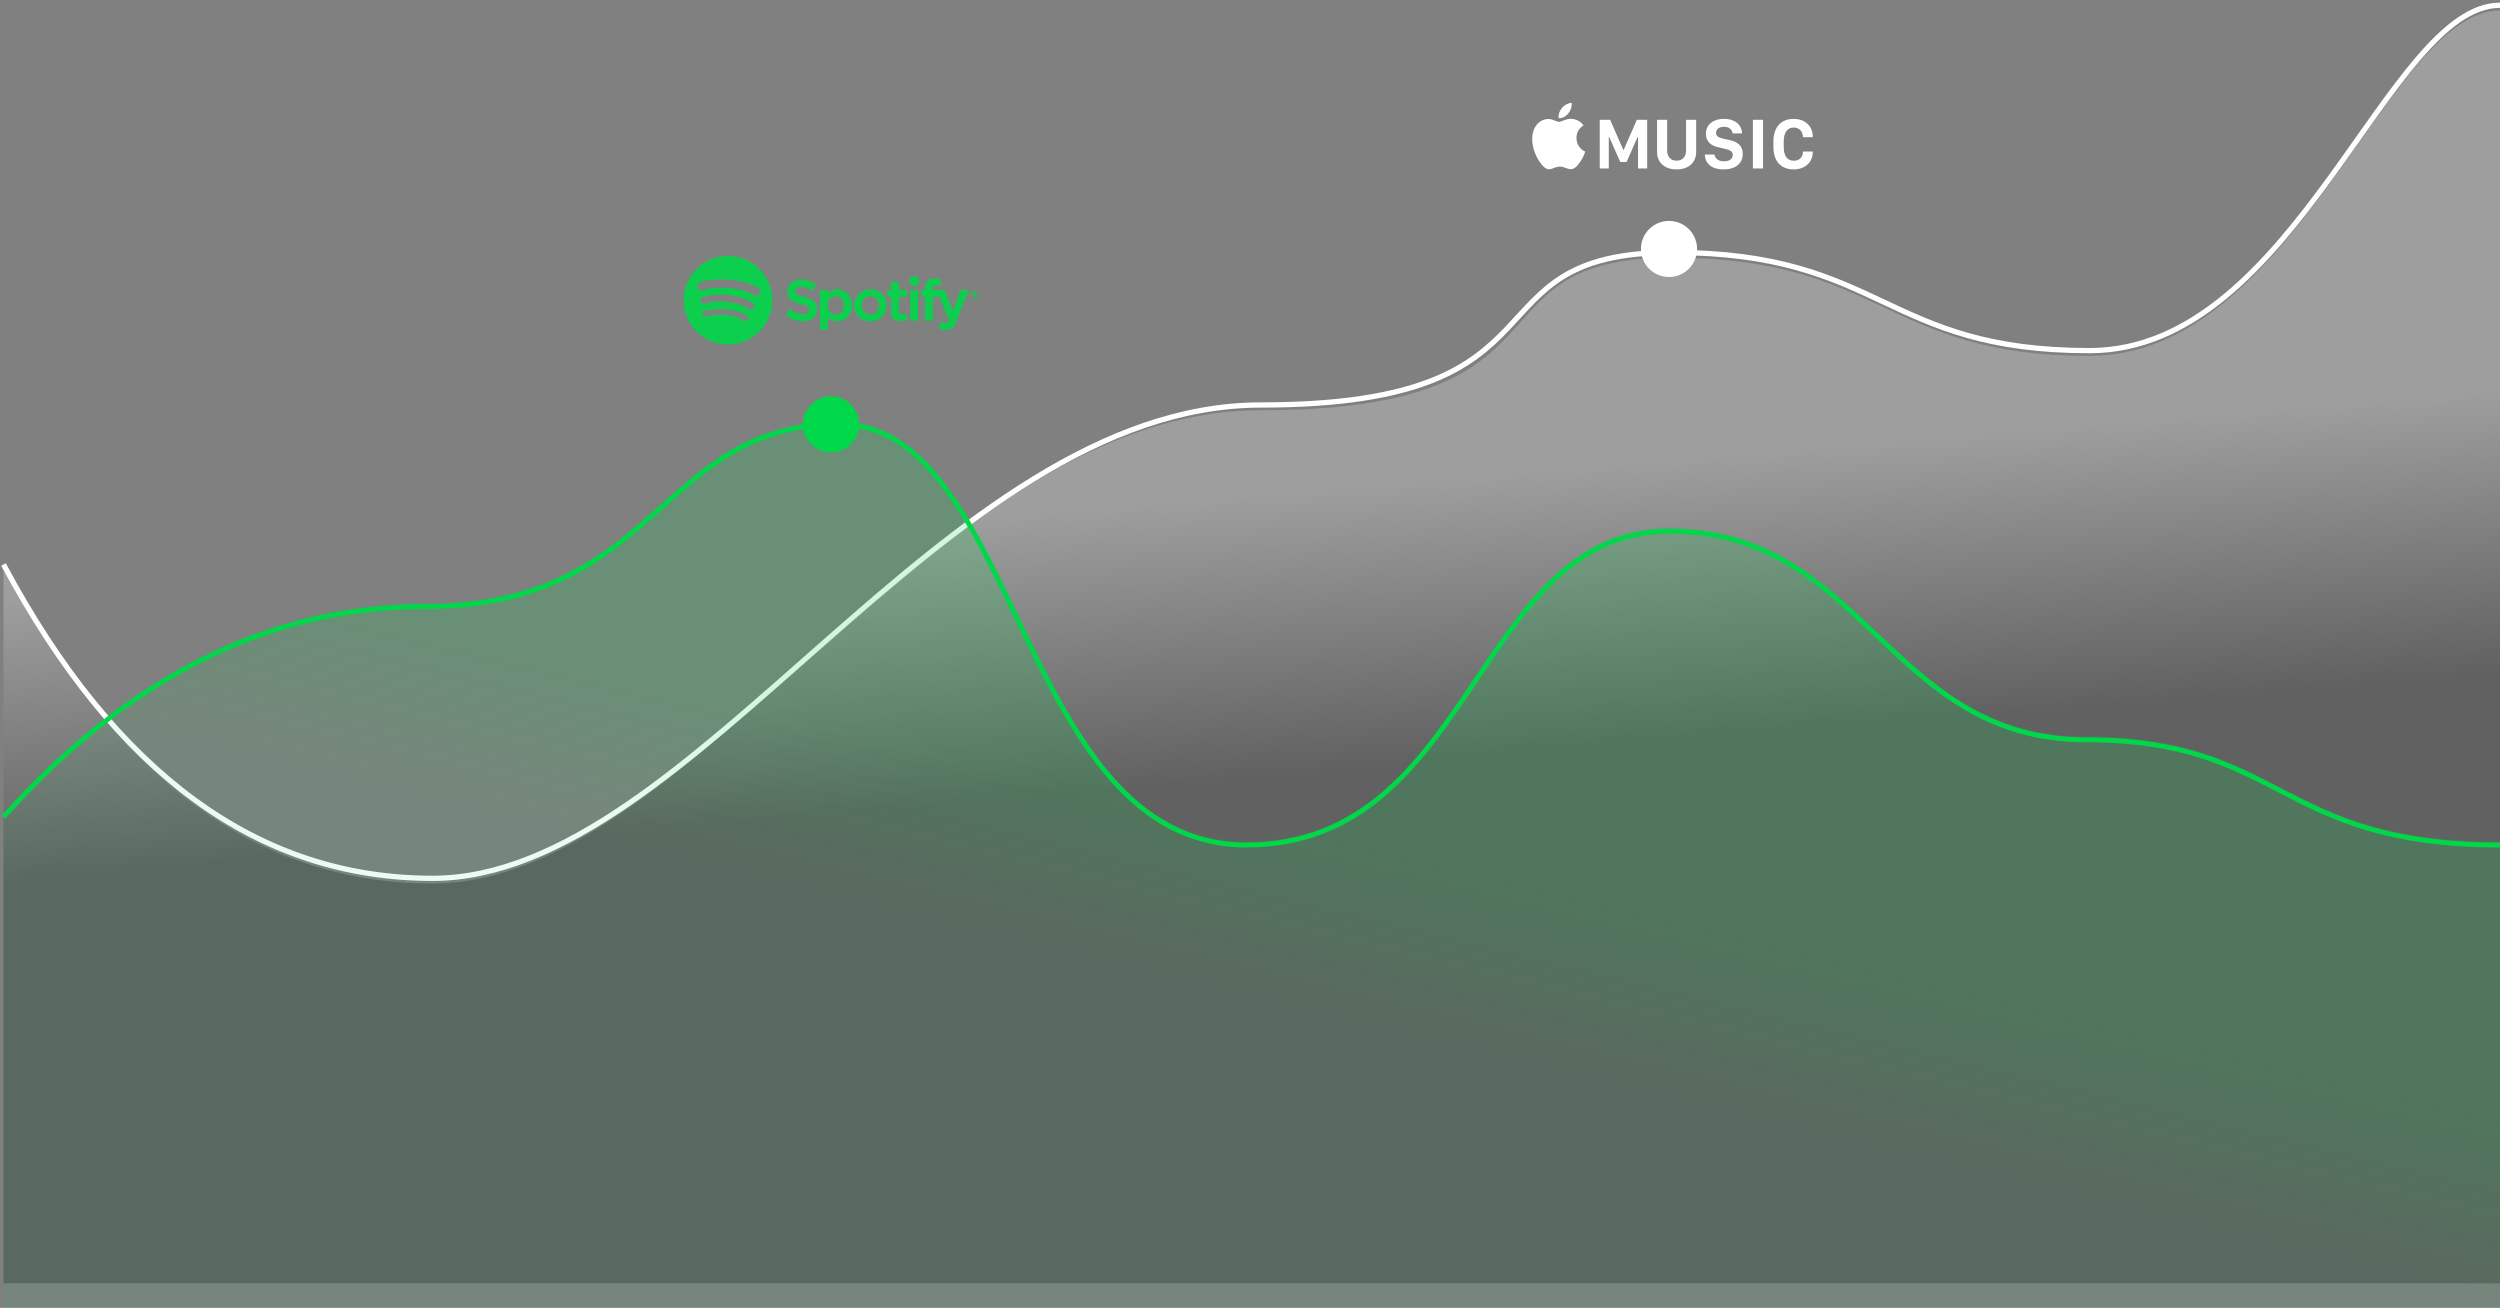 <svg xmlns="http://www.w3.org/2000/svg"
  width="713"
  height="373"
  viewBox="0 0 713 373">
  <rect x="0" y="0" width="713" height="373" fill="#808080" stroke="none"/>
  <defs>
    <linearGradient id="prefix__a"
      x1="50%"
      x2="53.564%"
      y1="38.069%"
      y2="59.589%">
      <stop offset="0%"
        stop-color="#FFF"/>
      <stop offset="100%"/>
    </linearGradient>
    <linearGradient id="prefix__b"
      x1="49.857%"
      x2="40.492%"
      y1="43.846%"
      y2="57.494%">
      <stop offset="0%"
        stop-color="#00D749"/>
      <stop offset="100%"
        stop-color="#00D749"
        stop-opacity=".4"/>
    </linearGradient>
  </defs>
  <g fill="none"
    fill-rule="evenodd">
    <path fill-rule="nonzero"
      stroke="#FFF"
      stroke-width="1.5"
      d="M0 160c31.868 59.667 72.66 89.5 122.375 89.5 74.574 0 145.155-135 236.274-135S415.582 71 475.85 71c60.269 0 60.269 28 119.073 28C653.726 99 680.04.5 712 .5"
      transform="translate(1 1)"/>
    <path fill="url(#prefix__a)"
      fill-opacity=".24"
      fill-rule="nonzero"
      d="M712 365H0V161.5C31.868 221.167 72.66 251 122.375 251c74.574 0 143.036-135 236.274-135s56.933-43.5 117.201-43.5c60.269 0 60.269 28 119.073 28C653.726 100.5 680.04 2 712 2"
      transform="translate(1 1)"/>
    <path fill="url(#prefix__b)"
      fill-opacity=".18"
      fill-rule="nonzero"
      d="M712 372H0V231c35.814-40 75.916-60 120.306-60 66.585 0 66.585-52 118.036-52 51.452 0 51.074 120 116.145 120 65.07 0 65.07-89.5 120.684-89.5 55.613 0 62.423 59.5 118.793 59.5 56.37 0 54.478 30 118.036 30"
      transform="translate(1 1)"/>
    <path fill-rule="nonzero"
      stroke="#00D749"
      stroke-width="1.4"
      d="M0 232c35.814-40 75.916-60 120.306-60 66.585 0 66.585-52 118.036-52 51.452 0 51.074 120 116.145 120 65.07 0 65.07-89.5 120.684-89.5 55.613 0 62.423 59.5 118.793 59.5 56.37 0 54.478 30 118.036 30"
      transform="translate(1 1)"/>
    <g transform="translate(1 1) translate(164 48)">
      <path d="M0 0H141V93.356H0z"/>
      <circle cx="72"
        cy="72"
        r="8"
        fill="#00D749"/>
      <path fill="#00D749"
        fill-rule="nonzero"
        d="M42.629 24C35.654 24 30 29.654 30 36.629s5.654 12.63 12.629 12.63 12.629-5.655 12.629-12.63c0-6.974-5.654-12.628-12.63-12.628L42.63 24zm5.792 18.214c-.227.372-.712.49-1.083.262-2.965-1.812-6.698-2.222-11.094-1.217-.424.097-.846-.169-.943-.592-.097-.424.168-.846.593-.943 4.81-1.1 8.937-.626 12.266 1.408.37.228.488.712.26 1.083zm1.545-3.438c-.285.464-.891.609-1.354.324-3.394-2.086-8.57-2.69-12.584-1.471-.521.157-1.071-.136-1.23-.656-.156-.521.138-1.07.657-1.228 4.587-1.392 10.289-.718 14.187 1.678.463.285.61.891.324 1.353zm.133-3.58c-4.07-2.418-10.786-2.64-14.672-1.461-.624.19-1.284-.163-1.473-.787-.189-.624.163-1.284.788-1.474 4.46-1.354 11.876-1.092 16.563 1.69.56.333.745 1.058.412 1.618-.331.562-1.058.747-1.618.413zm14.26.463c-2.18-.52-2.568-.885-2.568-1.652 0-.725.682-1.212 1.696-1.212.983 0 1.958.37 2.98 1.132.031.023.07.033.108.027.038-.006.072-.027.095-.059l1.064-1.5c.044-.062.032-.148-.027-.195-1.216-.976-2.586-1.45-4.188-1.45-2.354 0-3.999 1.412-3.999 3.434 0 2.168 1.42 2.935 3.87 3.528 2.087.48 2.44.883 2.44 1.603 0 .798-.713 1.293-1.859 1.293-1.273 0-2.31-.428-3.472-1.434-.029-.025-.068-.036-.105-.034-.038.003-.074.02-.098.05l-1.194 1.421c-.05.059-.043.147.014.198 1.352 1.206 3.014 1.844 4.807 1.844 2.537 0 4.176-1.387 4.176-3.532.005-1.811-1.08-2.814-3.735-3.46l-.005-.002zm9.48-2.15c-1.1 0-2.002.432-2.745 1.32v-1c0-.078-.064-.142-.143-.142h-1.953c-.078 0-.142.064-.142.143v11.1c0 .078.064.143.142.143h1.953c.079 0 .143-.065.143-.143v-3.504c.744.835 1.646 1.243 2.745 1.243 2.043 0 4.112-1.573 4.112-4.58.003-3.008-2.066-4.58-4.11-4.58h-.002zm1.841 4.58c0 1.531-.943 2.6-2.293 2.6-1.335 0-2.342-1.117-2.342-2.6 0-1.482 1.007-2.6 2.342-2.6 1.328 0 2.294 1.093 2.294 2.6zm7.572-4.58c-2.631 0-4.693 2.025-4.693 4.613 0 2.559 2.048 4.564 4.661 4.564 2.64 0 4.709-2.02 4.709-4.597 0-2.568-2.054-4.58-4.677-4.58zm0 7.195c-1.4 0-2.454-1.125-2.454-2.616 0-1.497 1.018-2.584 2.422-2.584 1.409 0 2.471 1.125 2.471 2.617 0 1.497-1.025 2.583-2.438 2.583zm10.296-7.017h-2.149V31.49c0-.079-.063-.143-.142-.143h-1.952c-.08 0-.143.064-.143.143v2.197h-.94c-.078 0-.141.064-.141.143v1.678c0 .079.063.143.142.143h.939v4.342c0 1.755.873 2.644 2.595 2.644.7 0 1.282-.144 1.83-.455.044-.025.071-.073.071-.124V40.46c0-.05-.025-.096-.067-.121-.043-.027-.096-.028-.14-.007-.376.19-.74.277-1.146.277-.626 0-.906-.285-.906-.922v-4.035h2.149c.079 0 .142-.064.142-.143V33.83c.003-.08-.06-.143-.14-.143l-.002-.001zm7.486.008v-.27c0-.793.304-1.147.987-1.147.407 0 .734.08 1.1.203.045.014.092.007.129-.02.038-.027.059-.07.059-.116V30.7c0-.063-.04-.119-.101-.138-.387-.115-.882-.233-1.623-.233-1.803 0-2.757 1.016-2.757 2.936v.413h-.938c-.078 0-.143.065-.143.143v1.687c0 .079.065.143.143.143h.938v6.697c0 .08.064.143.143.143h1.952c.08 0 .143-.064.143-.143v-6.697h1.823l2.793 6.696c-.317.704-.629.843-1.055.843-.343 0-.706-.102-1.076-.305-.035-.02-.076-.022-.114-.01-.037.012-.068.04-.084.076l-.662 1.452c-.032.069-.005.15.062.185.69.374 1.314.534 2.085.534 1.441 0 2.238-.672 2.94-2.478l3.388-8.753c.017-.044.012-.094-.015-.133-.027-.039-.07-.062-.118-.062h-2.032c-.061 0-.115.039-.135.096l-2.083 5.947-2.28-5.951c-.021-.056-.074-.092-.134-.092h-3.335zm-4.34-.008H94.74c-.079 0-.143.064-.143.143v8.518c0 .08.064.143.143.143h1.953c.079 0 .143-.064.143-.143V33.83c0-.038-.015-.074-.042-.1-.027-.028-.063-.043-.101-.043zm-.965-3.879c-.774 0-1.401.626-1.401 1.4 0 .774.627 1.4 1.4 1.4.774 0 1.4-.626 1.4-1.4 0-.774-.626-1.4-1.399-1.4zm17.104 6.618c-.773 0-1.374-.621-1.374-1.375 0-.753.61-1.38 1.381-1.38.773 0 1.374.62 1.374 1.373s-.609 1.382-1.381 1.382zm.008-2.62c-.704 0-1.237.56-1.237 1.245s.53 1.237 1.23 1.237c.703 0 1.236-.559 1.236-1.244 0-.685-.529-1.237-1.229-1.237zm.304 1.379l.389.544h-.328l-.35-.5h-.3v.5h-.275v-1.442h.643c.336 0 .556.171.556.46.001.236-.136.38-.333.438h-.002zm-.232-.65h-.358v.455h.358c.179 0 .285-.087.285-.228 0-.148-.107-.228-.285-.228z"
        opacity=".9"/>
    </g>
    <g fill="#FFF"
      transform="translate(1 1) translate(435 28)">
      <circle cx="40"
        cy="42"
        r="8"/>
      <path fill-rule="nonzero"
        d="M13.607 10.386c-.026-1.546.643-2.75 2.004-3.61-.768-1.115-1.9-1.742-3.396-1.882-.533-.05-1.214.076-2.042.38-.89.33-1.392.494-1.503.494-.235 0-.687-.138-1.356-.418-.667-.278-1.237-.418-1.707-.418-.792.013-1.528.232-2.209.656-.68.424-1.224 1.004-1.632 1.738-.52.913-.78 2.002-.78 3.269 0 1.14.192 2.28.575 3.42.359 1.09.817 2.046 1.373 2.869.495.747.93 1.292 1.3 1.634.532.532 1.076.786 1.633.76.359-.013.829-.146 1.41-.4.544-.24 1.09-.36 1.634-.36.507 0 1.032.12 1.577.36.606.254 1.101.38 1.485.38.57-.024 1.1-.272 1.596-.74.173-.152.362-.361.566-.627.235-.31.461-.627.678-.95.18-.279.35-.564.51-.855.172-.313.324-.637.455-.97.061-.139.117-.281.167-.427l.148-.446c-.458-.202-.873-.488-1.244-.856-.815-.81-1.23-1.81-1.242-3.001zm13.458 3.387h-.09l-3.77-8.602h-2.96V19.05h2.58v-8.989h.12l3.15 7.138h1.809l3.14-7.138h.12v8.989h2.61V5.171h-2.94l-3.77 8.602zM11.268 3.356c.656-.824.984-1.71.984-2.66v-.19c0-.065-.006-.128-.019-.19-.458.024-.943.17-1.457.436-.513.266-.937.602-1.271 1.007-.668.799-1.003 1.653-1.003 2.566v.18c0 .057.007.117.019.18 1.027.102 1.943-.342 2.747-1.33zM63.92 5.17h2.9v13.88h-2.9V5.17zm11.656 2.206c1.72 0 2.63 1.322 2.63 2.746h2.78v-.295c0-2.684-2.05-4.92-5.43-4.92-3.62 0-5.779 2.378-5.779 6.435v1.566c0 4.056 2.14 6.406 5.769 6.406 3.47 0 5.44-2.268 5.44-4.79v-.304h-2.78c0 1.434-.89 2.623-2.61 2.623-1.76 0-2.88-1.25-2.88-3.925v-1.565c0-2.665 1.13-3.977 2.86-3.977zm-30.715 6.558c0 1.862-1.09 2.888-2.69 2.888-1.61 0-2.699-1.017-2.699-2.888V5.171h-2.88v9.171c0 2.96 2.1 4.973 5.58 4.973 3.469 0 5.578-2.013 5.578-4.973v-9.17h-2.89v8.763zm12.481-2.968l-2.069-.467c-1.22-.255-1.86-.794-1.86-1.598 0-1.067.87-1.738 2.27-1.738 1.58 0 2.37.905 2.44 1.881h2.7c-.03-2.45-2.08-4.159-5.13-4.159-2.889 0-5.169 1.516-5.169 4.24 0 2.36 1.6 3.457 3.52 3.875l2.05.477c1.379.315 2.079.773 2.079 1.718 0 1.079-.86 1.811-2.47 1.811-1.73 0-2.64-.915-2.719-1.943h-2.78c.041 1.963 1.34 4.25 5.36 4.25 3.379 0 5.469-1.677 5.469-4.403-.001-2.521-1.69-3.508-3.69-3.944z"/>
    </g>
  </g>
</svg>

